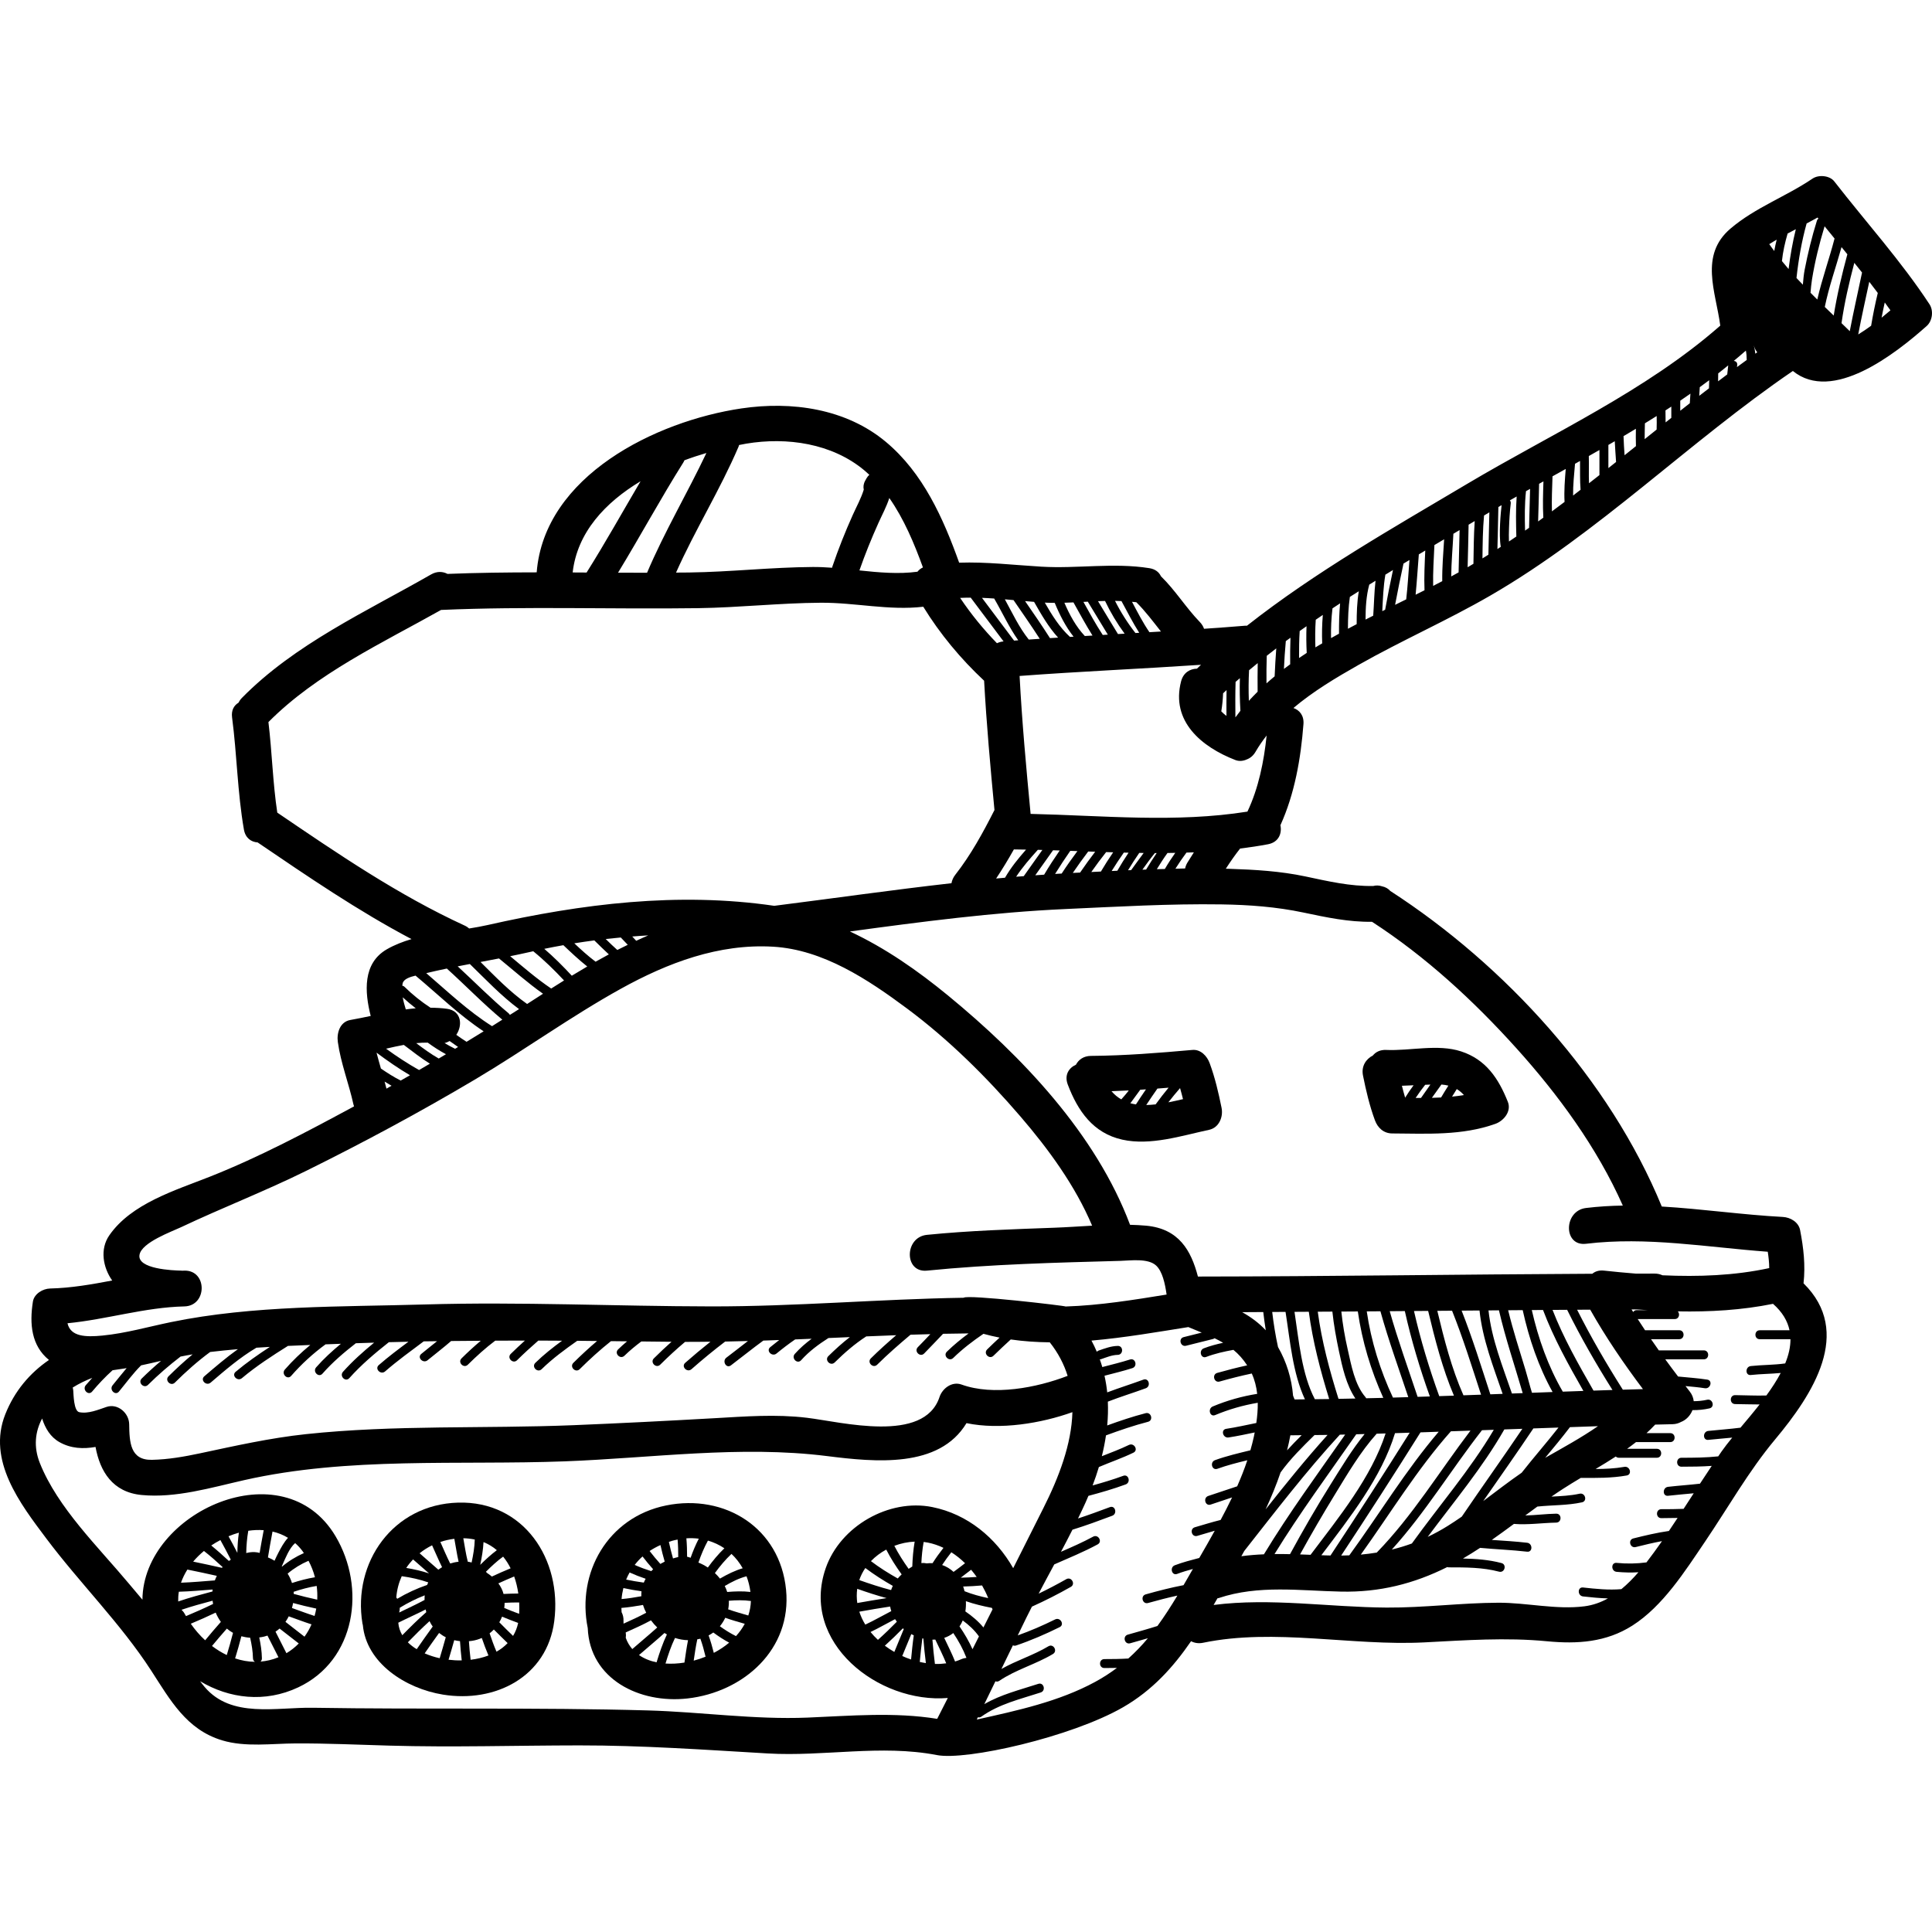<?xml version="1.0" encoding="iso-8859-1"?>
<!-- Generator: Adobe Illustrator 16.0.0, SVG Export Plug-In . SVG Version: 6.00 Build 0)  -->
<!DOCTYPE svg PUBLIC "-//W3C//DTD SVG 1.1//EN" "http://www.w3.org/Graphics/SVG/1.1/DTD/svg11.dtd">
<svg version="1.1" id="Capa_1" xmlns="http://www.w3.org/2000/svg" xmlns:xlink="http://www.w3.org/1999/xlink" x="0px" y="0px"
	 width="431.889px" height="431.889px" viewBox="0 0 431.889 431.889" style="enable-background:new 0 0 431.889 431.889;"
	 xml:space="preserve">
<g>
	<g>
		<path d="M266.549,234.708c-7.531,0.67-15.103,1.278-22.666,1.333c-1.655,0.012-2.772,0.848-3.365,1.971
			c-1.582,0.708-2.632,2.299-1.825,4.428c2.244,5.919,5.686,10.875,12.178,12.32c6.315,1.407,13.273-0.883,19.409-2.193
			c2.238-0.479,3.205-2.886,2.794-4.921c-0.688-3.41-1.462-6.73-2.667-10C269.827,236.073,268.407,234.543,266.549,234.708z
			 M252.096,244.08c-0.341,0.465-0.899,1.05-1.438,1.684c-0.792-0.459-1.529-1.054-2.189-1.832c1.283-0.044,2.567-0.101,3.853-0.168
			C252.245,243.868,252.172,243.974,252.096,244.08z M253.934,246.883c-0.429-0.064-0.85-0.149-1.257-0.265
			c0.102-0.124,0.184-0.228,0.209-0.26c0.626-0.843,1.243-1.689,1.857-2.54c0.05-0.068,0.097-0.141,0.146-0.209
			c0.43-0.026,0.857-0.062,1.288-0.089C255.412,244.629,254.66,245.748,253.934,246.883z M256.24,247.018
			c0.812-1.237,1.646-2.462,2.497-3.674c0.831-0.062,1.662-0.132,2.493-0.197c-1.008,1.207-1.965,2.454-2.893,3.729
			C257.627,246.957,256.924,247.008,256.24,247.018z M261.181,246.419c0.842-1.085,1.715-2.145,2.616-3.18
			c0.234,0.818,0.456,1.641,0.657,2.468C263.362,245.967,262.268,246.208,261.181,246.419z"/>
		<path d="M307.359,250.439c0.626,1.698,1.96,2.926,3.855,2.937c7.769,0.046,15.63,0.514,23.063-2.143
			c1.871-0.669,3.646-2.787,2.794-4.921c-2.093-5.243-4.892-9.464-10.456-11.279c-5.219-1.703-11.363-0.084-16.734-0.324
			c-1.357-0.061-2.348,0.456-2.988,1.244c-1.511,0.776-2.628,2.37-2.201,4.486C305.38,243.848,306.154,247.169,307.359,250.439z
			 M325.654,243.458c0.591,0.355,1.118,0.8,1.593,1.335c-0.879,0.154-1.762,0.263-2.646,0.354
			C324.947,244.582,325.299,244.018,325.654,243.458z M322.221,242.439c0.556,0.043,1.072,0.126,1.556,0.248
			c-0.555,0.877-1.106,1.754-1.629,2.649c-0.686,0.035-1.369,0.062-2.056,0.078C320.792,244.417,321.503,243.425,322.221,242.439z
			 M318.592,242.499c0.39-0.018,0.778-0.03,1.168-0.048c-0.713,0.989-1.413,1.987-2.105,2.99c-0.399,0-0.798,0.004-1.197,0
			C317.126,244.429,317.844,243.454,318.592,242.499z M315.997,242.607c-0.664,0.897-1.299,1.817-1.884,2.773
			c-0.261-0.883-0.501-1.771-0.723-2.663C314.26,242.695,315.128,242.649,315.997,242.607z"/>
		<path d="M148.919,336.534c-13.066,2.65-20.042,15.072-17.532,27.409c0.461,11.446,11.599,16.951,22.31,15.738
			c12.547-1.422,23.334-10.983,22.023-24.312C174.362,341.543,162.043,333.873,148.919,336.534z M167.753,355.869
			c-1.72-0.195-3.452-0.141-5.191,0.009c-0.146-0.458-0.328-0.904-0.549-1.337c1.544-0.914,3.138-1.716,4.868-2.172
			C167.3,353.454,167.592,354.625,167.753,355.869z M163.517,347.368c0.984,0.913,1.824,1.995,2.509,3.207
			c-1.802,0.535-3.456,1.365-5.08,2.312c-0.347-0.438-0.726-0.854-1.135-1.237C160.925,350.123,162.133,348.671,163.517,347.368z
			 M150.243,344.443c0.413-0.117,0.822-0.2,1.231-0.282c0.115,1.301,0.148,2.604,0.143,3.909c-0.396,0.09-0.786,0.189-1.171,0.309
			c-0.357-1.22-0.646-2.461-0.922-3.703C149.762,344.597,149.996,344.513,150.243,344.443z M147.64,345.389
			c0.283,1.244,0.588,2.482,0.951,3.7c-0.332,0.159-0.654,0.331-0.969,0.519c-0.841-0.93-1.643-1.894-2.404-2.887
			C145.965,346.224,146.774,345.78,147.64,345.389z M143.636,347.939c0.754,0.981,1.541,1.938,2.367,2.86
			c-0.146,0.136-0.283,0.283-0.421,0.43c-1.269-0.406-2.503-0.866-3.702-1.397C142.405,349.16,142.977,348.518,143.636,347.939z
			 M140.745,351.519c1.165,0.528,2.361,0.994,3.585,1.405c-0.151,0.275-0.29,0.562-0.413,0.861c-1.322-0.186-2.64-0.404-3.945-0.676
			C140.193,352.562,140.457,352.034,140.745,351.519z M139.354,355.009c1.341,0.278,2.688,0.518,4.046,0.716
			c-0.038,0.37-0.048,0.739-0.028,1.106c-1.469,0.269-2.948,0.509-4.425,0.63C139.013,356.619,139.157,355.802,139.354,355.009z
			 M139.381,362.375c0.034-0.783-0.138-1.432-0.427-1.977c-0.031-0.323-0.028-0.637-0.042-0.955c1.61-0.126,3.223-0.382,4.824-0.667
			c0.186,0.599,0.426,1.185,0.721,1.746c-1.648,0.89-3.354,1.664-5.066,2.436C139.387,362.764,139.374,362.578,139.381,362.375z
			 M139.884,366.119c0.062-0.372,0.06-0.772-0.008-1.197c1.905-0.859,3.814-1.708,5.648-2.702c0.226,0.304,0.461,0.597,0.705,0.876
			c0.223,0.254,0.456,0.491,0.696,0.718c-1.823,1.648-3.733,3.202-5.578,4.827C140.729,367.921,140.22,367.093,139.884,366.119z
			 M142.844,369.981c1.887-1.658,3.842-3.241,5.698-4.935c0.18,0.111,0.357,0.226,0.541,0.325c-0.951,1.991-1.659,4.105-2.311,6.235
			C145.302,371.305,143.97,370.759,142.844,369.981z M153.004,371.661c-1.438,0.231-2.871,0.308-4.234,0.215
			c0.589-1.954,1.244-3.896,2.124-5.72c0.952,0.307,1.936,0.479,2.911,0.501C153.483,368.312,153.246,369.986,153.004,371.661z
			 M153.597,348c-0.002-1.374-0.041-2.745-0.161-4.117c0.946-0.063,1.875-0.032,2.775,0.081c-0.711,1.369-1.31,2.806-1.83,4.271
			C154.129,348.134,153.87,348.05,153.597,348z M155.073,371.23c0.229-1.6,0.466-3.194,0.805-4.771
			c0.229-0.045,0.461-0.072,0.686-0.135c0.472,1.313,0.837,2.661,1.162,4.021C156.859,370.699,155.968,370.993,155.073,371.23z
			 M156.127,349.302c0.584-1.693,1.277-3.348,2.129-4.907c1.321,0.381,2.558,0.962,3.676,1.714
			c-1.375,1.312-2.576,2.773-3.696,4.303C157.569,349.972,156.862,349.593,156.127,349.302z M159.567,369.492
			c-0.33-1.319-0.703-2.623-1.164-3.9c0.362-0.193,0.719-0.405,1.053-0.654c1.129,0.839,2.306,1.607,3.545,2.271
			C161.961,368.085,160.799,368.846,159.567,369.492z M164.524,365.745c-1.263-0.633-2.457-1.377-3.599-2.203
			c0.46-0.56,0.871-1.185,1.203-1.896c1.43,0.518,2.897,0.918,4.357,1.346C165.959,363.983,165.292,364.901,164.524,365.745z
			 M167.278,361.136c-1.504-0.448-3.021-0.853-4.5-1.379c0.131-0.646,0.179-1.286,0.145-1.917c1.654-0.135,3.302-0.174,4.938,0.053
			C167.825,359.034,167.615,360.113,167.278,361.136z"/>
		<path d="M102.39,335.904c-14.483,0.415-23.616,13.306-21.365,27.034c0.019,0.114,0.058,0.205,0.083,0.312
			c0.782,8.501,9.498,14.198,17.897,15.569c11.676,1.906,23.291-3.952,24.898-16.434
			C125.683,348.576,117.075,335.483,102.39,335.904z M101.564,343.99c0.328,1.705,0.562,3.43,0.951,5.123
			c-0.222,0.028-0.442,0.055-0.665,0.1c-0.13,0.021-0.254,0.054-0.382,0.078l-0.024,0.006c-0.274,0.056-0.545,0.126-0.812,0.208
			c-0.787-1.574-1.469-3.199-2.196-4.808C99.427,344.364,100.471,344.125,101.564,343.99z M96.59,345.448
			c0.746,1.632,1.441,3.285,2.234,4.892c-0.101,0.062-0.201,0.115-0.297,0.182c-0.189,0.111-0.355,0.253-0.537,0.374l-4.191-3.668
			C94.649,346.539,95.584,345.942,96.59,345.448z M92.336,348.597c1.191,1.042,2.382,2.084,3.573,3.127
			c-1.665-0.544-3.365-0.937-5.093-1.22C91.259,349.822,91.781,349.194,92.336,348.597z M88.589,357.106
			c0.132-1.693,0.558-3.291,1.218-4.758c2.013,0.289,4.006,0.712,5.923,1.385c-0.091,0.188-0.175,0.379-0.249,0.572
			c-2.319,0.797-4.551,1.825-6.684,3.097C88.733,357.3,88.664,357.201,88.589,357.106z M94.941,356.629
			c-0.03,0.345-0.039,0.69-0.034,1.036c-1.859,1.002-3.779,1.886-5.675,2.807c0.003-0.012,0.004-0.021,0.007-0.033
			c0.092-0.362,0.133-0.707,0.135-1.036C91.165,358.305,93.017,357.375,94.941,356.629z M89.036,362.746
			c2.025-1.014,4.104-1.931,6.121-2.961c0.043,0.202,0.083,0.404,0.137,0.604c-1.871,1.633-3.628,3.381-5.363,5.153
			C89.425,364.693,89.118,363.756,89.036,362.746z M91.174,367.13c1.581-1.616,3.172-3.22,4.851-4.734
			c0.01,0.021,0.018,0.043,0.027,0.063c0.195,0.413,0.423,0.795,0.68,1.147c-1.207,1.679-2.414,3.356-3.58,5.064
			C92.411,368.215,91.745,367.7,91.174,367.13z M98.29,370.688c-1.184-0.263-2.312-0.63-3.357-1.088
			c1.052-1.535,2.134-3.048,3.222-4.559c0.467,0.366,0.959,0.696,1.494,0.953C99.217,367.566,98.754,369.126,98.29,370.688z
			 M100.274,371.026c0.436-1.455,0.864-2.911,1.268-4.374c0.424,0.099,0.854,0.179,1.289,0.222c0.1,1.438,0.211,2.872,0.385,4.301
			C102.233,371.194,101.246,371.142,100.274,371.026z M115.865,356.223c-1.098-0.003-2.199,0.053-3.3,0.1
			c-0.211-0.832-0.611-1.632-1.157-2.365c1.167-0.538,2.343-1.056,3.531-1.543C115.372,353.622,115.674,354.905,115.865,356.223z
			 M114.147,350.588c-1.412,0.579-2.809,1.195-4.189,1.843c-0.346-0.291-0.709-0.566-1.094-0.812
			c-0.004-0.006-0.008-0.012-0.012-0.018c-0.072-0.09-0.15-0.158-0.226-0.242c1.217-1.21,2.463-2.377,3.844-3.382
			C113.124,348.763,113.674,349.647,114.147,350.588z M108.088,344.727c1.113,0.447,2.104,1.062,2.978,1.808
			c-1.32,0.989-2.533,2.11-3.712,3.276C107.709,348.119,108.003,346.428,108.088,344.727z M103.571,343.871
			c0.91,0.006,1.752,0.119,2.559,0.285c-0.039,1.723-0.341,3.438-0.703,5.136c-0.28-0.077-0.565-0.143-0.854-0.183
			C104.133,347.384,103.89,345.62,103.571,343.871z M105.206,371.034c-0.174-1.378-0.288-2.763-0.382-4.149
			c0.249-0.022,0.495-0.053,0.741-0.092c0.759-0.121,1.473-0.34,2.137-0.634c0.456,1.322,0.938,2.634,1.488,3.917
			C107.942,370.554,106.591,370.867,105.206,371.034z M110.989,369.229c-0.578-1.342-1.069-2.723-1.541-4.109
			c0.34-0.262,0.658-0.545,0.951-0.851c1.004,1.033,2.053,2.025,3.08,3.038C112.761,368.065,111.918,368.701,110.989,369.229z
			 M114.694,365.699c-1.031-1.011-2.08-2.007-3.079-3.049c0.234-0.401,0.45-0.816,0.617-1.253c1.189,0.493,2.389,0.962,3.599,1.4
			C115.605,363.88,115.208,364.838,114.694,365.699z M116.054,360.763c-1.121-0.409-2.23-0.846-3.332-1.31
			c0.052-0.378,0.084-0.76,0.084-1.146c1.089-0.052,2.178-0.104,3.259-0.087C116.111,359.064,116.098,359.914,116.054,360.763z"/>
		<path d="M333.096,133.172c24.289-14.034,44.539-34.464,67.69-50.242c8.834,7.195,22.828-3.749,29.923-10.06
			c1.282-1.143,1.562-3.418,0.625-4.848c-6.372-9.711-14.181-18.323-21.292-27.477c-1.036-1.333-3.505-1.534-4.848-0.625
			c-5.968,4.041-12.834,6.473-18.369,11.196c-6.975,5.953-3.273,14.121-2.278,21.591c0.004,0.026,0.015,0.049,0.019,0.076
			c-16.602,14.605-37.689,24.151-56.538,35.355c-16.745,9.953-33.933,19.671-49.275,31.74c-0.125,0-0.238-0.017-0.371-0.006
			c-3.071,0.257-6.146,0.479-9.223,0.688c-0.18-0.522-0.482-1.036-0.948-1.517c-3.117-3.222-5.471-7.093-8.688-10.223
			c-0.412-0.892-1.236-1.592-2.578-1.807c-8.008-1.279-16.11,0.144-24.175-0.338c-6.202-0.37-12.249-1.1-18.355-0.892
			c-3.578-9.99-8.07-20.052-16.369-26.992c-8.929-7.468-21.069-9.151-32.295-7.491c-19.168,2.834-44.076,15.084-45.777,36.647
			c-6.646,0.007-13.293,0.083-19.938,0.346c-1.043-0.555-2.335-0.644-3.673,0.123c-14.493,8.307-30.456,15.551-42.311,27.626
			c-0.329,0.335-0.558,0.689-0.741,1.05c-0.998,0.591-1.64,1.681-1.431,3.278c1.098,8.34,1.197,16.762,2.645,25.063
			c0.332,1.907,1.628,2.792,3.068,2.887c11.219,7.624,22.415,15.287,34.4,21.611c-1.945,0.569-3.809,1.295-5.516,2.278
			c-5.44,3.135-4.966,9.546-3.606,14.902c-1.515,0.316-3.032,0.632-4.554,0.9c-2.342,0.415-3.072,2.933-2.794,4.921
			c0.669,4.783,2.47,9.294,3.5,14c0.029,0.143,0.085,0.259,0.126,0.389c-10.489,5.664-21.204,11.356-32.248,15.726
			c-7.696,3.044-17.54,5.981-22.474,13.116c-2.141,3.098-1.404,7.164,0.652,10.087c-4.588,0.867-9.18,1.681-13.867,1.787
			c-1.629,0.037-3.581,1.179-3.857,2.937c-0.784,4.998-0.349,9.836,3.591,13.04c-4.292,2.935-7.7,6.952-9.759,12.128
			c-4.117,10.344,3.326,20.001,9.175,27.793c7.522,10.021,16.597,18.966,23.419,29.493c4.273,6.596,7.885,13.207,15.872,15.617
			c5.221,1.576,11.127,0.707,16.471,0.687c6.959-0.028,13.918,0.291,20.873,0.491c14.15,0.405,28.317-0.038,42.47-0.05
			c14.131-0.012,28.082,0.979,42.169,1.801c12.605,0.734,25.267-2.045,37.752,0.354c6.558,1.311,30.142-4.023,41.706-10.706
			c6.504-3.758,11.18-8.941,15.16-14.738c0.754,0.393,1.655,0.561,2.689,0.347c16.027-3.314,33.181,0.747,49.429-0.084
			c9.236-0.474,18.22-1.14,27.45-0.253c6.791,0.65,13.21,0.242,19.098-3.511c6.827-4.351,11.769-12.174,16.223-18.743
			c5.18-7.641,9.743-15.76,15.673-22.862c8.422-10.087,17.476-23.975,6.355-34.898c0.446-4.05,0.011-7.865-0.767-11.902
			c-0.345-1.794-2.178-2.848-3.857-2.937c-9.042-0.479-18.041-1.799-27.061-2.328c-11.677-28.414-35.026-53.94-60.694-70.545
			c-0.455-0.516-1.081-0.887-1.864-1.043c-0.678-0.223-1.329-0.229-1.928-0.07c-5.188,0.105-10.132-1.065-15.198-2.135
			c-5.584-1.18-11.238-1.513-16.931-1.7c-0.283-0.01-0.565-0.01-0.849-0.019c1-1.544,2.048-3.06,3.187-4.499
			c0.003-0.004,0.006-0.008,0.009-0.012c2.077-0.26,4.153-0.569,6.227-0.959c2.396-0.451,3.163-2.413,2.787-4.256
			c3.2-7.065,4.556-14.915,5.148-22.602c0.148-1.925-0.878-3.124-2.241-3.604c4.436-3.744,9.549-6.79,14.514-9.606
			C313.302,143.188,323.488,138.724,333.096,133.172z M421.327,67.618c0.424,0.585,0.854,1.165,1.27,1.758
			c-0.603,0.516-1.271,1.072-1.977,1.642C420.836,69.88,421.073,68.747,421.327,67.618z M419.769,65.493
			c-0.58,2.424-1.082,4.862-1.487,7.323c-0.935,0.683-1.907,1.347-2.887,1.948c0.751-3.94,1.628-7.855,2.469-11.777
			C418.508,63.817,419.139,64.655,419.769,65.493z M416.251,60.925c-0.916,4.37-1.905,8.725-2.748,13.109
			c-0.612-0.6-1.225-1.2-1.842-1.797c0.648-4.557,1.688-9.027,2.862-13.478C415.103,59.479,415.677,60.201,416.251,60.925z
			 M412.968,56.843c-1.222,4.531-2.312,9.078-3.053,13.701c-0.665-0.643-1.331-1.285-1.993-1.93
			c0.927-4.541,2.502-8.909,3.742-13.375C412.101,55.773,412.534,56.309,412.968,56.843z M407.878,50.587
			c0.738,0.914,1.482,1.822,2.226,2.733c-1.183,4.58-2.809,9.034-3.855,13.639c-0.507-0.503-1.017-1.004-1.517-1.513
			c0.087-1,0.172-2.001,0.332-2.987C405.717,58.437,406.692,54.482,407.878,50.587z M403.862,49.953
			c0.818-0.435,1.638-0.866,2.441-1.325c0.062,0.08,0.128,0.159,0.191,0.239c-0.143,0.113-0.268,0.257-0.335,0.474
			c-1.129,3.62-2.024,7.273-2.744,10.997c-0.193,1.003-0.298,2.139-0.396,3.306c-0.475-0.5-0.96-0.99-1.424-1.5
			C402.047,58.017,402.75,53.952,403.862,49.953z M399.611,52.206c0.609-0.327,1.224-0.646,1.837-0.967
			c-0.725,2.933-1.24,5.901-1.62,8.9c-0.503-0.588-1.003-1.176-1.485-1.779C398.558,56.28,399.024,54.232,399.611,52.206z
			 M397.168,53.581c-0.208,0.839-0.394,1.682-0.543,2.53c-0.373-0.511-0.759-1.012-1.115-1.536
			C396.051,54.226,396.613,53.907,397.168,53.581z M392.827,78.753c-0.146,0.104-0.287,0.211-0.433,0.314
			c-0.06-0.639-0.171-1.275-0.351-1.906C392.205,77.813,392.478,78.337,392.827,78.753z M390.283,78.374
			c0.132,0.692,0.182,1.393,0.188,2.096c-0.728,0.531-1.459,1.053-2.183,1.591c0.02-0.149,0.037-0.298,0.057-0.446
			c0.072-0.589-0.315-0.891-0.77-0.936C388.491,79.925,389.391,79.155,390.283,78.374z M384.096,83.47
			c0.759-0.585,1.496-1.196,2.241-1.797c-0.084,0.676-0.161,1.353-0.222,2.028c-0.681,0.514-1.364,1.022-2.042,1.54
			C384.085,84.652,384.093,84.062,384.096,83.47z M379.977,86.546c0.708-0.508,1.403-1.029,2.103-1.548
			c-0.01,0.604-0.024,1.208-0.047,1.812c-0.725,0.56-1.456,1.107-2.178,1.672C379.893,87.836,379.932,87.191,379.977,86.546z
			 M375.614,89.57c0.766-0.514,1.515-1.047,2.271-1.572c-0.043,0.715-0.089,1.428-0.137,2.142c-0.712,0.562-1.426,1.119-2.136,1.683
			L375.614,89.57L375.614,89.57z M373.614,90.892v2.519c-0.426,0.339-0.853,0.675-1.277,1.015c0.002-0.893-0.014-1.785-0.029-2.68
			C372.745,91.464,373.178,91.176,373.614,90.892z M367.71,94.63c0.882-0.538,1.758-1.084,2.63-1.633
			c0.021,1.012,0.026,2.024-0.011,3.033c-0.892,0.714-1.783,1.426-2.674,2.139C367.655,96.99,367.687,95.81,367.71,94.63z
			 M365.695,95.85c-0.021,1.296-0.031,2.589,0.012,3.88c-0.847,0.679-1.693,1.357-2.543,2.034c-0.102-1.421-0.185-2.845-0.233-4.269
			C363.855,96.952,364.775,96.401,365.695,95.85z M359.546,99.462c0.478-0.273,0.949-0.553,1.425-0.828
			c0.079,1.547,0.187,3.094,0.294,4.639c-0.573,0.455-1.145,0.912-1.719,1.365V99.462L359.546,99.462z M357.546,100.598v5.606
			c-0.776,0.609-1.553,1.223-2.334,1.828c-0.079-2.023,0.021-4.058-0.041-6.086C355.965,101.501,356.754,101.047,357.546,100.598z
			 M352.088,103.675c0.374-0.209,0.747-0.419,1.121-0.628c0.026,2.147-0.052,4.298,0.119,6.437
			c-0.559,0.428-1.111,0.863-1.672,1.289C351.626,108.407,351.894,106.042,352.088,103.675z M347.056,106.478
			c0.983-0.549,1.97-1.097,2.956-1.646c-0.198,2.458-0.4,4.906-0.261,7.367c-0.941,0.704-1.877,1.42-2.825,2.114
			C346.849,111.706,346.971,109.086,347.056,106.478z M344.059,108.151c0.321-0.181,0.646-0.36,0.97-0.541
			c-0.086,2.706-0.178,5.414-0.024,8.108c-0.391,0.281-0.771,0.574-1.165,0.852C343.91,113.764,344.014,110.958,344.059,108.151z
			 M341.128,109.799c0.305-0.172,0.609-0.343,0.913-0.514c-0.062,2.901-0.172,5.803-0.226,8.704
			c-0.299,0.209-0.595,0.421-0.895,0.627C340.839,115.671,340.81,112.728,341.128,109.799z M337.333,118.068
			c0.057-1.846,0.17-3.699,0.388-5.533c0.034-0.297-0.055-0.518-0.201-0.676c0.506-0.291,1.016-0.579,1.521-0.869
			c-0.212,2.977-0.147,5.957-0.069,8.943c-0.552,0.372-1.099,0.75-1.652,1.115C337.276,120.056,337.302,119.059,337.333,118.068z
			 M334.954,113.345c0.239-0.141,0.481-0.277,0.721-0.418c-0.181,1.596-0.67,6.43-0.185,9.316c-0.25,0.162-0.497,0.33-0.748,0.49
			C334.806,119.603,334.902,116.474,334.954,113.345z M331.75,115.238c0.396-0.236,0.793-0.473,1.189-0.709
			c-0.064,3.156-0.162,6.311-0.214,9.467c-0.444,0.275-0.882,0.561-1.329,0.832C331.436,121.648,331.457,118.408,331.75,115.238z
			 M328.298,117.293c0.456-0.272,0.911-0.543,1.367-0.814c-0.219,3.179-0.23,6.396-0.286,9.552c-0.435,0.256-0.86,0.523-1.298,0.775
			C328.153,123.634,328.255,120.464,328.298,117.293z M279.222,149.827c0.638-0.539,1.286-1.064,1.933-1.594
			c-0.045,2.128-0.034,4.259-0.019,6.393c-0.668,0.667-1.331,1.34-1.962,2.042C279.092,154.386,279.101,152.106,279.222,149.827z
			 M276.21,152.432c0.315-0.28,0.641-0.55,0.957-0.827c-0.069,2.426-0.024,4.855,0.12,7.288c-0.383,0.483-0.757,0.975-1.12,1.476
			C276.147,157.719,276.126,155.074,276.21,152.432z M273.417,154.986c0.258-0.238,0.513-0.483,0.771-0.722
			c-0.034,1.921-0.029,3.844-0.02,5.771c-0.422-0.312-0.81-0.651-1.153-1.016C273.23,157.686,273.365,156.341,273.417,154.986z
			 M254.015,134.622c2.036,2.012,3.737,4.311,5.511,6.55c-0.859,0.051-1.718,0.102-2.577,0.152
			c-1.476-2.149-2.669-4.486-3.894-6.792C253.375,134.564,253.697,134.58,254.015,134.622z M250.697,134.368
			c1.302,2.383,2.522,4.808,3.972,7.091c-0.282,0.017-0.564,0.033-0.848,0.05c-1.755-2.243-3.28-4.646-4.562-7.188
			C249.739,134.325,250.217,134.351,250.697,134.368z M247.027,134.341c1.224,2.576,2.688,5.019,4.375,7.311
			c-0.495,0.029-0.99,0.059-1.485,0.088c-1.505-2.439-2.973-4.901-4.463-7.35C245.979,134.368,246.503,134.355,247.027,134.341z
			 M243.172,134.499c1.504,2.451,2.976,4.922,4.477,7.374c-0.38,0.022-0.759,0.045-1.138,0.067
			c-1.562-2.389-2.934-4.893-4.317-7.389L243.172,134.499z M239.967,134.665c1.391,2.488,2.74,4.998,4.257,7.41
			c-0.572,0.034-1.146,0.066-1.718,0.102c-1.979-2.101-3.405-4.729-4.567-7.436C238.615,134.723,239.291,134.697,239.967,134.665z
			 M235.78,134.768c1.104,2.682,2.436,5.318,4.215,7.56c-0.269,0.017-0.537,0.032-0.806,0.049c-2.361-2.169-4.044-4.896-5.63-7.664
			C234.297,134.752,235.039,134.764,235.78,134.768z M231.162,134.543c1.591,2.796,3.208,5.622,5.375,7.995
			c-0.606,0.039-1.214,0.072-1.819,0.112c-1.784-2.806-3.676-5.541-5.565-8.276C229.823,134.435,230.492,134.487,231.162,134.543z
			 M226.57,134.148c1.979,2.869,3.97,5.73,5.862,8.657c-0.818,0.057-1.639,0.107-2.456,0.166c-2.182-2.729-3.665-5.924-5.345-8.995
			C225.279,134.03,225.923,134.09,226.57,134.148z M222.243,133.797c1.812,3.111,3.311,6.411,5.382,9.341
			c-0.312,0.023-0.624,0.042-0.936,0.066c-2.384-3.19-4.771-6.377-7.171-9.557C220.425,133.68,221.334,133.738,222.243,133.797z
			 M252.861,194.512c-0.231,0.011-0.463,0.017-0.695,0.027c0.797-1.318,1.636-2.608,2.508-3.875
			c0.329,0.005,0.658,0.007,0.987,0.011C254.709,191.938,253.801,193.237,252.861,194.512z M258.165,190.697
			c0.137,0,0.272-0.003,0.408-0.003c-0.822,1.207-1.613,2.436-2.365,3.691c-0.276,0.011-0.555,0.019-0.832,0.029
			C256.281,193.154,257.185,191.895,258.165,190.697z M249.774,194.651c-0.423,0.02-0.845,0.038-1.268,0.059
			c0.864-1.398,1.778-2.764,2.715-4.115c0.354,0.009,0.711,0.014,1.064,0.021C251.406,191.932,250.566,193.275,249.774,194.651z
			 M246.103,194.827l-2.147,0.105c1.064-1.516,2.168-3.001,3.318-4.451c0.523,0.018,1.048,0.028,1.571,0.045
			C247.887,191.931,246.964,193.359,246.103,194.827z M241.452,195.057c-0.508,0.024-1.017,0.051-1.523,0.075
			c-0.035,0.002-0.071,0.004-0.107,0.006c1.1-1.629,2.256-3.221,3.443-4.791c0.519,0.019,1.037,0.034,1.557,0.053
			C243.654,191.919,242.536,193.475,241.452,195.057z M237.333,195.278c-0.489,0.029-0.979,0.053-1.47,0.083
			c1.079-1.752,2.219-3.466,3.393-5.159c0.53,0.019,1.062,0.038,1.592,0.058C239.625,191.899,238.443,193.564,237.333,195.278z
			 M233.412,195.528c-0.661,0.046-1.322,0.088-1.982,0.137c1.321-1.866,2.661-3.719,3.972-5.593c0.497,0.016,0.993,0.034,1.49,0.051
			C235.677,191.891,234.499,193.681,233.412,195.528z M228.856,195.861c-0.567,0.046-1.135,0.082-1.702,0.13
			c1.414-2.146,3.123-4.1,4.849-6.018c0.337,0.008,0.675,0.021,1.012,0.029C231.631,191.957,230.227,193.898,228.856,195.861z
			 M224.666,196.212c-0.662,0.06-1.323,0.115-1.986,0.178c1.413-2.115,2.72-4.29,3.968-6.507c0.907,0.007,1.814,0.028,2.724,0.043
			C227.631,191.899,225.971,193.948,224.666,196.212z M216.999,133.602c2.459,3.251,4.901,6.515,7.342,9.78
			c-0.555,0.051-1.041,0.198-1.477,0.407c-3.04-3.127-5.801-6.508-8.229-10.131C215.422,133.62,216.209,133.604,216.999,133.602z
			 M198.801,111.327c3.282,4.688,5.574,10.17,7.517,15.518c-0.514,0.242-0.923,0.566-1.222,0.959
			c-4.224,0.573-8.605,0.173-12.977-0.29c1.255-3.597,2.679-7.117,4.243-10.592C197.224,115.007,198.188,113.253,198.801,111.327z
			 M165.218,99.48c0.532-0.102,1.078-0.219,1.597-0.305c9.114-1.518,19.18-0.07,26.414,5.98c0.381,0.318,0.75,0.647,1.11,0.984
			c-0.234,0.205-0.441,0.449-0.604,0.736c-0.104,0.182-0.204,0.362-0.307,0.543c-0.405,0.719-0.477,1.416-0.339,2.045
			c-0.596,1.944-1.576,3.691-2.456,5.646c-1.698,3.774-3.227,7.629-4.562,11.547c-0.031,0.09-0.039,0.172-0.062,0.26
			c-1.457-0.109-2.903-0.177-4.334-0.168c-9.204,0.057-18.37,1.101-27.573,1.229c-0.992,0.014-1.984,0.014-2.978,0.022
			c4.264-9.567,9.844-18.497,13.971-28.136C165.153,99.736,165.181,99.609,165.218,99.48z M153,102.894
			c1.639-0.617,3.28-1.145,4.912-1.629c-4.265,9.002-9.373,17.584-13.264,26.77c-2.162,0-4.325-0.002-6.488-0.012
			c4.966-8.148,9.506-16.549,14.59-24.63C152.856,103.225,152.93,103.059,153,102.894z M143.197,107.579
			c-4.014,6.809-7.854,13.719-12.066,20.408c-1.038-0.006-2.076-0.013-3.114-0.018C129.031,119.027,135.293,112.323,143.197,107.579
			z M61.984,181.656c-1.012-6.709-1.167-13.506-1.979-20.24c10.826-10.887,25.312-17.604,38.592-25.067
			c19.138-0.837,38.29-0.13,57.437-0.397c9.166-0.128,18.289-1.156,27.461-1.214c7.7-0.048,15.261,1.792,22.896,0.894
			c3.74,6.087,8.384,11.666,13.602,16.537c0.532,9.656,1.403,19.284,2.316,28.911c-2.552,5.028-5.268,10.02-8.754,14.467
			c-0.474,0.604-0.746,1.247-0.858,1.89c-13.228,1.494-26.429,3.386-39.615,5.053c-21.514-3.147-43.007-0.463-64.1,4.301
			c-1.322,0.299-2.699,0.543-4.107,0.768c-0.273-0.236-0.581-0.458-0.971-0.637C88.999,200.074,75.502,190.846,61.984,181.656z
			 M144.908,209.104c-0.903,0.382-1.794,0.793-2.686,1.206c-0.294-0.321-0.585-0.644-0.885-0.959
			C142.528,209.258,143.715,209.165,144.908,209.104z M102.315,216.022c0.903-0.18,1.812-0.35,2.719-0.521
			c3.57,3.472,6.99,7.108,10.995,10.08c-0.686,0.432-1.368,0.865-2.055,1.298c-0.053-0.123-0.137-0.243-0.269-0.353
			C109.735,223.216,106.112,219.525,102.315,216.022z M112.293,227.94c-0.769,0.48-1.531,0.977-2.301,1.454
			c-5.353-3.374-9.922-7.744-14.709-11.852c1.527-0.371,3.063-0.706,4.605-1.028C104.059,220.286,107.969,224.339,112.293,227.94
			C112.292,227.939,112.293,227.939,112.293,227.94z M107.418,215.046c1.378-0.259,2.754-0.523,4.131-0.79
			c3.263,2.655,6.397,5.468,9.84,7.889c-1.188,0.763-2.375,1.526-3.556,2.29C113.998,221.73,110.745,218.343,107.418,215.046z
			 M114.047,213.753c1.438-0.293,2.875-0.587,4.303-0.918c0.283-0.065,0.57-0.124,0.854-0.188c2.457,1.995,4.717,4.21,6.885,6.531
			c-0.961,0.598-1.92,1.198-2.873,1.805C119.983,218.804,117.04,216.247,114.047,213.753z M121.669,212.107
			c1.411-0.293,2.837-0.562,4.269-0.816c1.73,1.646,3.47,3.28,5.339,4.764c-1.156,0.677-2.31,1.361-3.453,2.06
			C125.866,216.002,123.838,213.975,121.669,212.107z M128.384,210.873c1.484-0.24,2.978-0.455,4.474-0.652
			c1.071,1.054,2.144,2.108,3.248,3.127c-0.994,0.534-1.984,1.079-2.968,1.636C131.463,213.722,129.909,212.316,128.384,210.873z
			 M135.403,209.912c1.119-0.129,2.243-0.233,3.367-0.34c0.526,0.539,1.049,1.084,1.562,1.636c-0.781,0.381-1.562,0.759-2.336,1.156
			C137.109,211.572,136.249,210.749,135.403,209.912z M90.004,219.85c0.217-1.009,1.674-1.472,2.885-1.755
			c5.041,4.207,9.732,8.824,15.224,12.452c-1.271,0.781-2.539,1.569-3.814,2.342c-0.787-0.487-1.545-1.021-2.298-1.559
			c1.464-2.144,1.153-5.359-2.054-5.814c-1.244-0.177-2.479-0.235-3.707-0.243c-2.078-1.358-4.015-2.904-5.811-4.674
			c-0.156-0.153-0.328-0.222-0.5-0.255C89.951,220.178,89.968,220.013,90.004,219.85z M99.375,233.167
			c0.411-0.091,0.786-0.252,1.135-0.45c0.627,0.448,1.254,0.897,1.894,1.328c-0.224,0.134-0.443,0.272-0.666,0.406
			C100.927,234.057,100.14,233.629,99.375,233.167z M99.692,235.667c-0.537,0.319-1.073,0.645-1.613,0.961
			c-1.766-1.008-3.41-2.205-5.035-3.437c0.861-0.085,1.719-0.126,2.57-0.117C96.918,234.026,98.272,234.904,99.692,235.667z
			 M92.938,225.397c-0.742,0.065-1.482,0.15-2.222,0.253c-0.272-0.88-0.528-1.792-0.688-2.706
			C90.965,223.808,91.931,224.631,92.938,225.397z M90.27,233.584c1.919,1.442,3.803,2.934,5.829,4.2
			c-0.808,0.471-1.61,0.949-2.422,1.416c-2.553-1.442-5.004-3.044-7.373-4.77C87.619,234.122,88.944,233.825,90.27,233.584z
			 M91.651,240.365c-0.691,0.394-1.377,0.798-2.072,1.188c-1.537-0.772-3.006-1.71-4.427-2.688c-0.34-1.181-0.676-2.36-0.979-3.549
			C86.586,237.12,89.058,238.835,91.651,240.365z M87.53,242.713c-0.381,0.212-0.756,0.434-1.138,0.645
			c-0.132-0.525-0.274-1.049-0.418-1.57C86.487,242.108,87.004,242.417,87.53,242.713z M41.215,292.042c5.15-0.116,5.162-8.116,0-8
			c-0.163,0.004-0.324,0.016-0.487,0.021c-0.062-0.004-0.115-0.021-0.179-0.021c-1.862-0.029-9.968-0.346-9.359-3.56
			c0.523-2.762,7.161-5.146,9.294-6.153c9.272-4.382,18.788-8.054,28.01-12.615c12.835-6.35,25.45-13.134,37.765-20.443
			c10.983-6.521,21.336-14.038,32.521-20.233c10.49-5.811,21.887-10.119,34.041-9.409c11.171,0.652,21.22,7.336,29.924,13.808
			c9.359,6.959,17.777,15.314,25.367,24.144c6.263,7.285,12.247,15.466,16.027,24.411c-2.822,0.157-5.64,0.354-8.422,0.458
			c-9.515,0.353-19.022,0.645-28.501,1.594c-5.083,0.509-5.133,8.514,0,8c14.333-1.435,28.853-1.788,43.247-2.184
			c2.24-0.062,6.223-0.646,8.018,1.078c1.366,1.312,1.949,3.945,2.307,6.454c-7.183,1.162-14.938,2.431-22.562,2.668
			c-0.172-0.171-21.955-2.729-22.803-1.955c-18.84,0.299-37.62,1.964-56.477,1.936c-21.318-0.032-42.621-1.06-63.941-0.436
			c-18.686,0.547-38.399,0.161-56.772,3.942c-5.101,1.05-10.136,2.504-15.333,3.012c-3.775,0.367-7.123,0.259-7.814-2.754
			C23.855,294.961,32.367,292.242,41.215,292.042z M20.588,311.082c1.426-1.696,2.939-3.3,4.575-4.771
			c0.922-0.127,1.825-0.264,2.679-0.396c0.156-0.024,0.311-0.056,0.467-0.082c-1.066,1.252-2.08,2.559-3.135,3.835
			c-0.814,0.986,0.593,2.409,1.414,1.414c1.622-1.963,3.143-4.066,4.956-5.862c1.49-0.314,2.975-0.661,4.46-1.006
			c-1.489,1.263-2.938,2.574-4.33,3.954c-0.916,0.909,0.498,2.322,1.414,1.414c2.291-2.271,4.719-4.367,7.271-6.325
			c0.897-0.183,1.8-0.347,2.704-0.496c-1.87,1.544-3.657,3.19-5.389,4.907c-0.916,0.909,0.498,2.323,1.414,1.414
			c2.486-2.468,5.084-4.785,7.893-6.851c2.062-0.249,4.132-0.449,6.201-0.63c-2.616,1.867-5.065,3.975-7.508,6.065
			c-0.979,0.841,0.441,2.248,1.414,1.414c3.262-2.794,6.523-5.611,10.232-7.804c1.002-0.069,2.006-0.121,3.008-0.182
			c-2.643,1.728-5.23,3.53-7.654,5.57c-0.986,0.832,0.437,2.239,1.414,1.414c3.214-2.705,6.734-4.977,10.285-7.205
			c1.664-0.08,3.33-0.143,4.996-0.209c-2.035,1.675-3.947,3.494-5.695,5.5c-0.843,0.968,0.566,2.389,1.414,1.414
			c2.312-2.651,4.875-4.993,7.689-7.053c1.144-0.042,2.286-0.084,3.43-0.125c-1.965,1.622-3.844,3.341-5.533,5.264
			c-0.848,0.965,0.562,2.385,1.414,1.414c2.235-2.544,4.801-4.727,7.459-6.8c1.363-0.051,2.725-0.086,4.086-0.13
			c-2.459,2.016-4.828,4.129-6.959,6.516c-0.854,0.959,0.555,2.378,1.414,1.414c2.672-2.992,5.714-5.559,8.843-8.034
			c1.458-0.041,2.916-0.07,4.374-0.104c-2.256,1.682-4.506,3.372-6.631,5.224c-0.974,0.849,0.447,2.258,1.414,1.414
			c2.752-2.399,5.715-4.528,8.631-6.719c0.996-0.021,1.99-0.021,2.986-0.038c-1.171,0.951-2.363,1.88-3.531,2.843
			c-0.995,0.821,0.428,2.229,1.414,1.414c1.752-1.445,3.562-2.812,5.267-4.297c2.207-0.029,4.412-0.037,6.618-0.054
			c-1.488,1.247-2.918,2.568-4.299,3.937c-0.917,0.908,0.498,2.322,1.414,1.414c1.937-1.917,3.955-3.745,6.124-5.377
			c2.21-0.012,4.42-0.01,6.63-0.012c-1.074,0.971-2.137,1.954-3.168,2.975c-0.916,0.908,0.498,2.322,1.414,1.414
			c1.536-1.521,3.133-2.974,4.758-4.394c1.769,0.003,3.538,0.021,5.308,0.029c-2.087,1.527-4.115,3.127-5.979,4.949
			c-0.923,0.903,0.492,2.316,1.414,1.414c2.445-2.391,5.179-4.388,7.955-6.344c1.478,0.01,2.957,0.034,4.435,0.047
			c-1.828,1.549-3.591,3.182-5.304,4.883c-0.916,0.91,0.499,2.323,1.414,1.414c2.236-2.221,4.551-4.324,6.998-6.265
			c1.199,0.012,2.4,0.026,3.601,0.038c-0.691,0.577-1.363,1.18-2.013,1.812c-0.923,0.903,0.492,2.316,1.414,1.414
			c1.188-1.16,2.463-2.204,3.781-3.193c1.979,0.021,3.957,0.033,5.941,0.062c0.268,0.004,0.535,0.004,0.805,0.007
			c-1.349,1.197-2.66,2.438-3.941,3.71c-0.916,0.909,0.498,2.323,1.414,1.414c1.788-1.773,3.631-3.487,5.559-5.099
			c1.894,0.008,3.783-0.019,5.677-0.037c-1.919,1.526-3.806,3.096-5.648,4.722c-0.969,0.854,0.451,2.264,1.414,1.414
			c2.437-2.148,4.941-4.202,7.517-6.169c1.696-0.03,3.395-0.077,5.092-0.123c-1.608,1.236-3.199,2.497-4.818,3.722
			c-1.016,0.769-0.02,2.506,1.01,1.728c2.429-1.836,4.795-3.754,7.249-5.546c1.184-0.038,2.366-0.083,3.551-0.126
			c-0.681,0.521-1.351,1.056-2.013,1.602c-0.995,0.821,0.429,2.229,1.414,1.414c1.347-1.109,2.729-2.169,4.164-3.148
			c1.229-0.049,2.455-0.101,3.685-0.151c-1.349,1.006-2.621,2.106-3.763,3.387c-0.854,0.959,0.556,2.379,1.414,1.414
			c1.781-1.997,3.896-3.542,6.107-4.961c1.594-0.069,3.188-0.138,4.783-0.206c-1.685,1.305-3.274,2.745-4.806,4.253
			c-0.919,0.906,0.496,2.32,1.414,1.414c2.188-2.156,4.508-4.175,7.06-5.825c2.23-0.094,4.463-0.184,6.694-0.268
			c-1.938,1.669-3.847,3.374-5.668,5.179c-0.916,0.908,0.498,2.322,1.414,1.414c2.377-2.355,4.896-4.548,7.453-6.701
			c1.478-0.05,2.954-0.085,4.431-0.126c-0.926,0.978-1.85,1.956-2.798,2.913c-0.907,0.917,0.506,2.331,1.414,1.414
			c1.437-1.448,2.816-2.946,4.232-4.408c1.901-0.044,3.805-0.062,5.707-0.085c-1.695,1.254-3.33,2.591-4.854,4.079
			c-0.924,0.902,0.492,2.315,1.414,1.414c2.084-2.035,4.374-3.781,6.757-5.405c1.188,0.33,2.393,0.611,3.607,0.85
			c-0.938,0.867-1.87,1.741-2.778,2.643c-0.917,0.909,0.498,2.323,1.414,1.414c1.258-1.246,2.559-2.445,3.861-3.643
			c2.858,0.413,5.776,0.611,8.727,0.64c1.892,2.39,3.184,4.902,3.99,7.495c-6.914,2.666-16.593,4.521-23.721,1.942
			c-2.128-0.77-4.279,0.854-4.921,2.794c-3.452,10.436-21.835,5.571-29.663,4.633c-6.957-0.835-13.729-0.292-20.711,0.102
			c-10.481,0.591-20.968,1.129-31.457,1.557c-19.898,0.809-39.992-0.109-59.81,2.004c-8.028,0.854-15.834,2.617-23.715,4.294
			c-3.542,0.754-7.08,1.371-10.707,1.447c-4.873,0.104-5.023-3.971-5.082-7.972c-0.036-2.484-2.546-4.7-5.062-3.856
			c-1.857,0.622-4.1,1.592-6.101,1.173c-1.237-0.26-1.272-3.985-1.337-4.815c-0.019-0.246-0.069-0.47-0.121-0.692
			c1.398-0.87,2.883-1.589,4.37-2.165c-0.492,0.543-0.981,1.088-1.456,1.65C18.349,310.648,19.757,312.07,20.588,311.082z
			 M63.813,362.557c0.272-0.394,0.523-0.803,0.737-1.234c1.697,0.601,3.375,1.245,5.086,1.795c-0.42,0.972-0.946,1.895-1.568,2.755
			C66.657,364.759,65.218,363.677,63.813,362.557z M66.788,367.39c-0.802,0.822-1.721,1.555-2.758,2.177
			c-0.821-1.604-1.625-3.215-2.441-4.82c0.32-0.213,0.628-0.439,0.911-0.692C63.918,365.179,65.368,366.265,66.788,367.39z
			 M65.263,359.459c0.102-0.366,0.191-0.737,0.254-1.116c1.716,0.468,3.441,0.877,5.179,1.251c-0.097,0.556-0.224,1.104-0.376,1.644
			C68.618,360.698,66.95,360.058,65.263,359.459z M65.656,356.306c-0.005-0.154,0.003-0.312-0.009-0.467
			c1.68-0.562,3.387-1.028,5.144-1.312c0.138,1.021,0.174,2.05,0.125,3.069C69.151,357.213,67.397,356.792,65.656,356.306z
			 M65.272,353.874c-0.232-0.746-0.562-1.448-0.974-2.099c1.41-1.191,2.976-2.147,4.67-2.875c0.622,1.18,1.111,2.415,1.438,3.687
			C68.653,352.88,66.952,353.327,65.272,353.874z M63.047,350.211c-0.02-0.019-0.035-0.04-0.054-0.059
			c0.067-0.153,0.133-0.31,0.202-0.463c0.588-1.291,1.462-3.608,2.784-4.737c0.572,0.508,1.114,1.079,1.609,1.734
			c0.121,0.16,0.222,0.332,0.336,0.496C66.165,347.966,64.522,348.971,63.047,350.211z M62.245,347.081
			c-0.312,0.595-0.598,1.202-0.873,1.814c-0.445-0.272-0.914-0.516-1.41-0.716c-0.022-0.01-0.046-0.017-0.067-0.022
			c0.312-1.934,0.665-3.86,1.024-5.787c1.219,0.281,2.383,0.745,3.464,1.403C63.477,344.739,62.802,346.02,62.245,347.081z
			 M62.249,370.47c-1.336,0.561-2.682,0.857-4.018,0.973c0.192-0.16,0.323-0.403,0.317-0.735c-0.027-1.588-0.269-3.133-0.593-4.667
			c0.357-0.047,0.715-0.102,1.069-0.184c0.268-0.062,0.52-0.146,0.77-0.23C60.616,367.24,61.422,368.86,62.249,370.47z
			 M58.038,347.142c-0.691-0.192-1.451-0.23-2.219-0.125c-0.271,0.037-0.519,0.104-0.775,0.161c0.033-1.675,0.169-3.341,0.458-4.984
			c1.158-0.168,2.315-0.215,3.447-0.128C58.633,343.757,58.321,345.448,58.038,347.142z M55.922,366.107
			c0.335,1.511,0.6,3.031,0.627,4.601c0.006,0.376,0.189,0.629,0.434,0.785c-1.51-0.014-2.993-0.29-4.424-0.766
			c0.506-1.641,0.974-3.289,1.399-4.949C54.595,365.953,55.252,366.066,55.922,366.107z M53.059,347.134
			c-0.638-1.246-1.295-2.481-1.974-3.707c0.762-0.312,1.532-0.595,2.317-0.806C53.183,344.113,53.09,345.623,53.059,347.134z
			 M51.594,348.652c-0.142,0.099-0.292,0.188-0.427,0.295c-1.289-1.184-2.586-2.358-3.945-3.461
			c0.656-0.445,1.347-0.841,2.048-1.211C50.075,345.719,50.847,347.179,51.594,348.652z M52.088,365.019
			c-0.425,1.664-0.891,3.315-1.393,4.959c-1.16-0.548-2.263-1.241-3.304-2.027c1.087-1.313,2.193-2.611,3.323-3.888
			C51.147,364.432,51.604,364.752,52.088,365.019z M49.763,350.312c-0.049,0.058-0.104,0.109-0.151,0.17
			c-2.138-0.487-4.279-0.949-6.429-1.391c0.717-0.855,1.531-1.648,2.408-2.382C47.042,347.838,48.408,349.069,49.763,350.312z
			 M48.468,352.272c-0.162,0.332-0.312,0.67-0.437,1.018c-2.524,0.191-5.044,0.426-7.567,0.516c0.351-1.021,0.834-2.003,1.424-2.938
			C44.087,351.314,46.282,351.779,48.468,352.272z M47.533,355.329c-0.02,0.146-0.027,0.291-0.04,0.438
			c-2.574,0.682-5.143,1.375-7.66,2.235c-0.018-0.734,0.029-1.463,0.146-2.179C42.499,355.755,45.013,355.526,47.533,355.329z
			 M41.336,360.856c-0.215-0.408-0.472-0.732-0.75-1.002c2.281-0.771,4.604-1.406,6.935-2.025c0.027,0.243,0.062,0.486,0.11,0.729
			c-1.985,0.967-4.007,1.862-6.051,2.715C41.502,361.132,41.411,360.998,41.336,360.856z M48.214,360.491
			c0.298,0.715,0.682,1.411,1.16,2.075c-1.194,1.349-2.366,2.719-3.511,4.111c-1.211-1.108-2.287-2.364-3.215-3.701
			C44.525,362.19,46.383,361.37,48.214,360.491z M209.506,384.239c-9.586-1.548-19.271-0.679-28.977-0.278
			c-11.873,0.49-23.799-1.269-35.678-1.604c-24.939-0.701-49.939-0.184-74.893-0.595c-8.249-0.138-18.231,2.399-24.208-4.646
			c-0.354-0.416-0.689-0.849-1.02-1.29c6.489,3.889,14.469,4.896,21.959,1.365c12.854-6.059,15.186-22.244,8.309-33.795
			c-11.653-19.57-43.001-5.349-43.158,14.208c-1.031-1.225-2.066-2.441-3.084-3.659c-6.794-8.139-15.864-16.892-19.845-26.878
			c-1.465-3.674-1.04-7.052,0.503-9.963c0.691,2.179,1.852,4.138,3.889,5.284c2.574,1.447,5.32,1.549,8.051,1.07
			c1.002,5.457,3.801,10.115,10.297,10.741c7.646,0.737,15.561-1.653,22.956-3.326c23.312-5.271,47.895-3.31,71.617-4.196
			c19.459-0.729,39.266-3.609,58.645-1.179c10.8,1.355,25.062,2.787,31.186-7.362c7.523,1.559,16.679,0.055,23.676-2.455
			c-0.193,7.158-3.021,14.586-6.521,21.516c-2.246,4.447-4.481,8.901-6.716,13.358c-3.876-6.798-10.204-12.078-18.097-13.66
			c-9.678-1.938-20.537,4.269-23.804,13.632c-5.813,16.669,11.822,30.332,27.283,29.047
			C211.086,381.128,210.3,382.687,209.506,384.239z M205.966,349.414c0.077-1.582,0.229-3.154,0.516-4.721
			c0.317,0.037,0.635,0.086,0.946,0.147c1.22,0.244,2.38,0.646,3.479,1.173c-0.864,1.104-1.686,2.24-2.438,3.427
			c-0.433-0.02-0.871-0.011-1.32,0.047C206.774,349.398,206.375,349.376,205.966,349.414z M206.974,371.775
			c-0.455-0.069-0.911-0.152-1.366-0.257c0.172-1.761,0.336-3.521,0.578-5.271c0.073,0.02,0.151,0.027,0.228,0.045
			C206.549,368.125,206.746,369.952,206.974,371.775z M209.08,366.52c0.827,1.766,1.711,3.506,2.444,5.308
			c-0.828,0.111-1.67,0.167-2.527,0.138c-0.23-1.806-0.42-3.613-0.561-5.427C208.651,366.542,208.866,366.533,209.08,366.52z
			 M212.668,347.002c1.096,0.702,2.122,1.524,3.062,2.447c-0.845,0.661-1.698,1.309-2.564,1.94c-0.74-0.685-1.605-1.205-2.557-1.542
			C211.253,348.869,211.938,347.919,212.668,347.002z M217.089,350.911c0.438,0.521,0.859,1.054,1.249,1.61
			c-1.186,0.085-2.373,0.134-3.563,0.158C215.552,352.099,216.327,351.511,217.089,350.911z M219.535,354.418
			c0.521,0.92,0.985,1.867,1.373,2.829c-1.808-0.38-3.589-0.854-5.304-1.543c-0.015-0.061-0.021-0.124-0.036-0.186
			c-0.071-0.295-0.161-0.58-0.26-0.859C216.72,354.623,218.129,354.548,219.535,354.418z M215.918,357.935
			c1.896,0.66,3.845,1.122,5.819,1.501c0.049,0.106,0.085,0.229,0.141,0.328c-0.677,1.35-1.355,2.696-2.035,4.046
			c-1.147-1.393-2.538-2.551-4.042-3.589C215.923,359.471,215.956,358.703,215.918,357.935z M199.584,354.516
			c-0.149,0.301-0.274,0.613-0.383,0.937c-2.405-0.623-4.764-1.405-7.117-2.233c0.33-0.966,0.788-1.869,1.359-2.698
			C195.404,352.002,197.461,353.311,199.584,354.516z M194.695,348.985c0.987-1.024,2.146-1.897,3.419-2.583
			c0.994,1.953,2.174,3.779,3.446,5.548c-0.309,0.288-0.601,0.591-0.87,0.91C198.614,351.696,196.595,350.432,194.695,348.985z
			 M198.202,357.25c-2.191,0.33-4.375,0.716-6.562,1.096c-0.147-1.029-0.159-2.092-0.012-3.175
			C193.8,355.938,195.984,356.656,198.202,357.25z M198.987,359.134c0.064,0.347,0.146,0.688,0.256,1.021
			c-1.938,0.996-3.83,2.095-5.81,3.019c-0.562-0.917-1.014-1.884-1.339-2.89C194.39,359.886,196.681,359.468,198.987,359.134z
			 M200.088,361.953c0.123,0.195,0.261,0.385,0.398,0.573c-1.369,1.395-2.771,2.754-4.229,4.058
			c-0.593-0.556-1.152-1.138-1.654-1.758C196.466,363.94,198.255,362.895,200.088,361.953z M201.831,364.009
			c0.065,0.058,0.137,0.108,0.203,0.163c-0.728,1.693-1.383,3.419-2.111,5.113c-0.735-0.426-1.448-0.891-2.121-1.398
			C199.188,366.641,200.524,365.34,201.831,364.009z M203.711,365.298c0.184,0.099,0.369,0.189,0.56,0.276
			c-0.259,1.79-0.435,3.593-0.607,5.396c-0.668-0.228-1.328-0.478-1.973-0.771C202.384,368.575,203.016,366.922,203.711,365.298z
			 M203.937,350.189c-0.274,0.168-0.551,0.331-0.82,0.517c-1.173-1.644-2.262-3.34-3.192-5.144c1.465-0.556,3.013-0.876,4.543-0.938
			C204.153,346.466,204.002,348.322,203.937,350.189z M214.863,370.92c-0.441,0.196-0.896,0.361-1.36,0.501
			c-0.722-1.797-1.597-3.526-2.423-5.28c0.725-0.24,1.407-0.602,2.026-1.082c1.174,1.749,2.18,3.583,2.94,5.545
			C215.659,370.654,215.265,370.742,214.863,370.92z M214.495,363.576c0.293-0.421,0.521-0.87,0.721-1.331
			c1.383,1.015,2.632,2.165,3.623,3.565c-0.479,0.954-0.959,1.909-1.438,2.861C216.595,366.887,215.612,365.199,214.495,363.576z
			 M268.09,348.274c-1.843,0.489-3.69,0.957-5.475,1.637c-1.192,0.454-0.676,2.389,0.531,1.928c1.151-0.438,2.335-0.781,3.522-1.105
			c-0.211,0.366-0.428,0.738-0.638,1.104c-0.488,0.852-0.972,1.688-1.455,2.518c-2.852,0.547-5.666,1.268-8.462,2.059
			c-1.239,0.352-0.712,2.28,0.531,1.928c2.17-0.612,4.353-1.176,6.554-1.657c-1.429,2.376-2.885,4.647-4.459,6.795
			c-2.191,0.695-4.41,1.308-6.626,1.936c-1.239,0.352-0.712,2.28,0.531,1.929c1.319-0.374,2.641-0.743,3.958-1.124
			c-1.34,1.604-2.788,3.114-4.373,4.532c-1.779,0.107-3.564,0.126-5.352,0.127c-1.289,0-1.289,2,0,2
			c0.938,0,1.874-0.012,2.809-0.031c-1.481,1.113-3.08,2.154-4.834,3.108c-8.105,4.411-17.419,6.42-26.497,8.439
			c0.085-0.171,0.166-0.344,0.251-0.517c0.231,0.081,0.503,0.059,0.776-0.138c3.985-2.834,8.685-3.909,13.262-5.398
			c1.222-0.396,0.698-2.328-0.531-1.929c-4.117,1.34-8.335,2.367-12.076,4.536c0.836-1.702,1.66-3.409,2.489-5.114
			c0.249,0.115,0.55,0.114,0.857-0.095c3.725-2.528,8.148-3.689,12-6c1.104-0.662,0.1-2.392-1.011-1.727
			c-3.35,2.009-7.133,3.15-10.513,5.079c0.855-1.768,1.72-3.53,2.578-5.298c0.192,0.104,0.428,0.141,0.705,0.046
			c3.339-1.136,6.58-2.537,9.738-4.102c1.156-0.572,0.144-2.297-1.01-1.727c-2.72,1.346-5.501,2.553-8.357,3.571
			c0.648-1.331,1.292-2.665,1.944-3.993c0.4-0.816,0.814-1.628,1.229-2.438c2.967-1.336,5.86-2.806,8.694-4.414
			c1.121-0.636,0.114-2.364-1.01-1.727c-2.027,1.15-4.091,2.228-6.186,3.241c1.147-2.186,2.32-4.359,3.49-6.535
			c3.26-1.441,6.562-2.778,9.704-4.479c1.136-0.614,0.125-2.341-1.01-1.727c-2.334,1.264-4.758,2.325-7.187,3.38
			c0.87-1.639,1.728-3.282,2.564-4.937c3.002-0.923,5.948-2.014,8.893-3.117c1.195-0.447,0.679-2.382-0.531-1.928
			c-2.361,0.885-4.728,1.751-7.118,2.539c0.572-1.176,1.136-2.355,1.675-3.548c0.228-0.501,0.438-1.006,0.65-1.511
			c2.807-0.743,5.592-1.553,8.324-2.554c1.2-0.438,0.683-2.372-0.531-1.928c-2.255,0.826-4.548,1.519-6.856,2.154
			c0.521-1.366,0.988-2.739,1.401-4.116c2.564-1.094,5.212-1.991,7.726-3.211c1.16-0.562,0.146-2.287-1.01-1.727
			c-1.97,0.956-4.021,1.712-6.056,2.52c0.39-1.554,0.697-3.107,0.928-4.658c3.093-1.135,6.204-2.208,9.398-3.034
			c1.248-0.321,0.719-2.251-0.531-1.928c-2.917,0.754-5.765,1.717-8.593,2.743c0.172-1.787,0.215-3.562,0.141-5.322
			c2.794-1.083,5.664-1.959,8.483-2.993c1.2-0.438,0.683-2.373-0.531-1.928c-2.689,0.985-5.418,1.842-8.092,2.849
			c-0.128-1.252-0.334-2.491-0.606-3.719c2.081-0.552,4.179-1.041,6.229-1.702c1.223-0.394,0.699-2.324-0.531-1.928
			c-2.038,0.656-4.122,1.144-6.189,1.691c-0.169-0.58-0.358-1.155-0.562-1.729c0.092-0.004,0.182-0.001,0.284-0.036
			c1.23-0.418,2.417-0.935,3.733-0.964c1.288-0.028,1.291-2.028,0-2c-1.515,0.033-2.851,0.555-4.266,1.036
			c-0.179,0.061-0.311,0.16-0.416,0.274c-0.358-0.843-0.751-1.678-1.195-2.498c7.421-0.644,14.812-1.938,21.669-3.024
			c0.05,0.022,0.096,0.048,0.146,0.069c0.973,0.408,1.918,0.79,2.836,1.169c-1.346,0.337-2.692,0.673-4.038,1.01
			c-1.251,0.312-0.72,2.241,0.531,1.928l6-1.5c0.15-0.038,0.272-0.101,0.374-0.179c0.661,0.316,1.297,0.655,1.915,1.016
			c-1.466,0.314-2.912,0.699-4.32,1.235c-1.193,0.454-0.676,2.388,0.531,1.928c1.972-0.751,4.021-1.204,6.088-1.581
			c1.134,0.931,2.159,2.06,3.071,3.465c-2.247,0.488-4.477,1.062-6.69,1.688c-1.239,0.351-0.712,2.28,0.531,1.928
			c2.378-0.673,4.771-1.285,7.188-1.794c0.657,1.435,1.034,2.97,1.215,4.546c-3.425,0.547-6.72,1.475-9.934,2.82
			c-1.171,0.49-0.657,2.427,0.531,1.928c3.087-1.293,6.25-2.195,9.528-2.753c0.024,1.514-0.11,3.033-0.323,4.521
			c-2.241,0.459-4.475,0.959-6.736,1.305c-1.271,0.193-0.729,2.12,0.531,1.929c1.963-0.3,3.901-0.717,5.845-1.121
			c-0.067,0.339-0.129,0.683-0.202,1.014c-0.219,1.001-0.479,1.989-0.762,2.974c-2.66,0.651-5.324,1.271-7.912,2.206
			c-1.203,0.436-0.684,2.368,0.531,1.929c2.192-0.793,4.44-1.357,6.696-1.907c-0.654,1.974-1.431,3.911-2.269,5.826
			c-2.153,0.718-4.307,1.436-6.46,2.152c-1.217,0.405-0.695,2.337,0.531,1.929l4.79-1.598c-0.809,1.697-1.67,3.374-2.561,5.035
			c-1.938,0.48-3.854,1.082-5.762,1.634c-1.236,0.356-0.71,2.287,0.531,1.929c1.299-0.375,2.603-0.779,3.915-1.151
			C270.422,344.24,269.255,346.263,268.09,348.274z M367.272,310.531c-1.499,0.037-2.997,0.086-4.496,0.128
			c-3.674-5.795-7.135-11.741-10.221-17.871c0.976-0.005,1.95-0.014,2.927-0.02C358.984,298.969,362.995,304.844,367.272,310.531z
			 M364.726,292.723c0.384-0.001,0.767-0.005,1.149-0.006c0.791,0.062,1.585,0.106,2.378,0.156h-2.373
			c-0.378,0-0.632,0.181-0.787,0.424C364.973,293.105,364.845,292.917,364.726,292.723z M360.458,310.724
			c-1.413,0.042-2.827,0.093-4.239,0.139c-3.361-5.87-6.705-11.735-9.156-18.038c1.087-0.007,2.175-0.018,3.262-0.022
			C353.367,298.954,356.805,304.913,360.458,310.724z M303.184,320.624c0.624-0.014,1.248-0.036,1.872-0.051
			c-2.859,3.51-5.245,7.499-7.606,11.265c-3.19,5.092-6.2,10.307-9.072,15.588c-1.156-0.024-2.312-0.039-3.463-0.027
			C290.577,338.191,297.008,329.492,303.184,320.624z M282.545,347.458c-1.688,0.07-3.368,0.2-5.045,0.428
			c0.219-0.392,0.437-0.782,0.652-1.176c6.936-8.814,13.761-17.741,21.362-25.996c0.398-0.008,0.798-0.021,1.196-0.028
			C294.527,329.525,288.137,338.229,282.545,347.458z M298.438,334.04c2.798-4.573,5.674-9.489,9.309-13.54
			c0.665-0.018,1.33-0.041,1.995-0.06c-3.197,9.857-10.487,18.792-16.774,27.131c-0.781-0.031-1.566-0.063-2.347-0.089
			C293.122,342.941,295.733,338.462,298.438,334.04z M311.847,320.377c1.095-0.03,2.188-0.069,3.283-0.104
			c-5.79,9.221-11.698,18.368-17.703,27.449c-0.345-0.008-0.686-0.013-1.031-0.023c-0.34-0.012-0.676-0.025-1.016-0.038
			C301.731,339.266,308.821,330.316,311.847,320.377z M317.543,320.198c1.358-0.043,2.717-0.096,4.073-0.142
			c-7.392,8.65-13.292,18.438-19.986,27.633c-0.602,0.023-1.207,0.043-1.818,0.05C305.827,338.626,311.747,329.449,317.543,320.198z
			 M324.344,319.961c1.459-0.05,2.917-0.104,4.376-0.153c-6.949,9.128-12.916,18.995-20.952,27.262
			c-1.176,0.188-2.359,0.351-3.566,0.455C310.836,338.27,316.764,328.485,324.344,319.961z M331.293,319.715
			c0.879-0.03,1.759-0.061,2.638-0.092c-5.312,8.989-12.229,16.949-18.316,25.418c-1.479,0.539-2.971,0.991-4.482,1.356
			C318.637,338.114,324.419,328.509,331.293,319.715z M336.287,319.542c1.343-0.048,2.688-0.092,4.029-0.14
			c-4.447,6.591-9.076,13.058-13.545,19.635c-1.032,0.714-2.074,1.413-3.138,2.076c-1.488,0.929-2.978,1.738-4.474,2.446
			C325.026,335.667,331.411,328.087,336.287,319.542z M342.776,319.317c1.871-0.066,3.742-0.129,5.614-0.194
			c-2.676,3.418-5.546,6.682-8.229,10.097c-2.921,2.018-5.745,4.201-8.596,6.342C335.318,330.155,339.117,324.784,342.776,319.317z
			 M350.954,319.033c2.087-0.072,4.175-0.148,6.264-0.217c-3.764,2.601-7.824,4.812-11.801,7.074
			C347.293,323.628,349.174,321.372,350.954,319.033z M353.958,310.936c-1.534,0.052-3.068,0.106-4.604,0.161
			c-3.274-5.627-5.485-11.888-6.928-18.238c0.836-0.007,1.672-0.014,2.509-0.02C347.328,299.167,350.607,305.064,353.958,310.936z
			 M347.076,311.178c-1.538,0.057-3.075,0.113-4.612,0.171c-0.076-0.295-0.201-0.66-0.365-1.228
			c-0.376-1.297-0.702-2.606-1.095-3.898c-1.346-4.441-2.778-8.822-3.863-13.322c1.084-0.009,2.167-0.02,3.251-0.026
			C341.788,299.208,343.919,305.503,347.076,311.178z M340.391,311.425c-0.803,0.03-1.604,0.061-2.405,0.09
			c-2.092-6.112-4.547-12.165-5.241-18.578c0.779-0.008,1.56-0.015,2.338-0.021C336.525,299.171,338.605,305.263,340.391,311.425z
			 M335.907,311.592c-0.916,0.034-1.832,0.066-2.748,0.102c-2.054-6.27-3.997-12.573-6.42-18.709
			c1.333-0.012,2.666-0.021,3.999-0.032C331.412,299.389,333.801,305.459,335.907,311.592z M331.082,311.771
			c-1.312,0.049-2.625,0.093-3.937,0.141c-2.667-6.044-4.305-12.469-5.84-18.883l3.297-0.026
			C327.063,299.153,329.025,305.476,331.082,311.771z M325.018,311.988c-1.097,0.039-2.19,0.072-3.285,0.11
			c-2.255-6.238-4.174-12.563-5.644-19.027c1.056-0.01,2.109-0.018,3.164-0.025C320.796,299.474,322.438,305.892,325.018,311.988z
			 M319.638,312.169c-0.913,0.03-1.826,0.059-2.739,0.087c-2.119-6.372-4.408-12.684-6.235-19.143
			c1.126-0.009,2.252-0.018,3.378-0.026C315.489,299.572,317.396,305.915,319.638,312.169z M314.816,312.322
			c-1.145,0.036-2.286,0.065-3.43,0.101c-2.856-6.095-4.883-12.604-5.854-19.27c1.02-0.009,2.036-0.017,3.055-0.023
			C310.392,299.612,312.683,305.939,314.816,312.322z M309.226,312.485c-1.278,0.035-2.557,0.059-3.834,0.09
			c-0.04-0.081-0.069-0.163-0.138-0.24c-2.438-2.811-3.187-7.204-3.991-10.726c-0.633-2.761-1.118-5.584-1.414-8.418
			c1.229-0.011,2.456-0.015,3.685-0.023C304.492,299.845,306.443,306.337,309.226,312.485z M302.995,312.631
			c-1.261,0.028-2.521,0.05-3.781,0.074c-2.002-6.379-3.749-12.86-4.635-19.481c1.088-0.008,2.176-0.013,3.265-0.021
			c0.32,3.005,0.866,5.993,1.491,8.938C300.065,305.583,300.941,309.609,302.995,312.631z M297.135,312.747
			c-1.068,0.019-2.138,0.025-3.205,0.04c-2.946-5.615-3.571-13.087-4.55-19.53c1.065-0.007,2.132-0.012,3.196-0.02
			C293.453,299.868,295.154,306.355,297.135,312.747z M291.713,312.815c-0.771,0.008-1.541,0.021-2.312,0.027
			c-0.12-0.278-0.226-0.562-0.342-0.844c-0.311-3.822-1.454-7.556-3.367-10.88c-0.562-2.58-0.987-5.193-1.296-7.832
			c0.993-0.007,1.984-0.012,2.979-0.02C288.385,299.646,288.984,307.004,291.713,312.815z M290.983,320.829
			c-1.112,1.104-2.212,2.226-3.266,3.384c0.277-1.11,0.531-2.229,0.738-3.356C289.299,320.851,290.141,320.835,290.983,320.829z
			 M286.266,329.154c2.19-3.052,4.902-5.716,7.589-8.355c0.973-0.013,1.944-0.017,2.918-0.03
			c-4.835,5.36-9.379,10.976-13.851,16.648C284.177,334.712,285.312,331.96,286.266,329.154z M277.686,293.33
			c1.569-0.006,3.142-0.02,4.712-0.029c0.159,1.365,0.338,2.726,0.559,4.074C281.385,295.699,279.607,294.409,277.686,293.33z
			 M400.038,297.375h-6.656c-1.288,0-1.288,2,0,2h6.868c0.007,1.772-0.429,3.588-1.175,5.411c-2.533,0.363-5.135,0.312-7.693,0.589
			c-1.268,0.138-1.28,2.139,0,2c2.221-0.24,4.473-0.245,6.689-0.454c-0.894,1.692-1.998,3.38-3.206,5.033
			c-2.318,0.073-4.646-0.059-6.983-0.079c-1.289-0.011-1.288,1.989,0,2c1.831,0.017,3.651,0.085,5.466,0.084
			c-1.41,1.799-2.886,3.544-4.271,5.192c-2.383,0.306-4.788,0.474-7.194,0.724c-1.27,0.132-1.281,2.133,0,2
			c1.786-0.186,3.572-0.325,5.35-0.504c-0.901,1.104-1.727,2.153-2.406,3.129c-0.246,0.353-0.48,0.71-0.725,1.062
			c-2.724,0.289-5.469,0.312-8.219,0.312c-1.288,0.001-1.288,2.001,0,2c2.264-0.001,4.521-0.022,6.768-0.184
			c-0.886,1.321-1.762,2.646-2.63,3.979c-2.372,0.275-4.759,0.429-7.138,0.704c-1.266,0.146-1.278,2.148,0,2
			c1.912-0.222,3.828-0.369,5.739-0.557c-0.753,1.16-1.505,2.32-2.261,3.479c-1.658,0.072-3.32,0.077-4.979,0.078
			c-1.289,0-1.289,2,0,2c1.214,0,2.425-0.015,3.635-0.047c-0.645,0.973-1.283,1.948-1.94,2.913c-2.679,0.382-5.317,1.011-7.96,1.67
			c-1.251,0.312-0.72,2.24,0.531,1.928c1.956-0.487,3.908-0.964,5.878-1.325c-0.084,0.117-0.162,0.24-0.246,0.358
			c-1.004,1.417-2.073,2.916-3.219,4.393c-2.188,0.296-4.401,0.332-6.679,0.11c-1.283-0.125-1.271,1.877,0,2
			c1.648,0.16,3.272,0.193,4.878,0.095c-1.181,1.36-2.44,2.652-3.806,3.773c-2.834,0.249-5.704-0.052-8.572-0.368
			c-1.281-0.142-1.269,1.86,0,2c1.857,0.205,3.715,0.392,5.562,0.443c-1.611,0.892-3.35,1.52-5.242,1.762
			c-6.311,0.81-12.913-0.823-19.254-0.799c-8.341,0.033-16.637,1.136-24.981,1.085c-12.788-0.078-25.906-2.227-38.668-0.583
			c0.285-0.493,0.57-0.988,0.854-1.484c0.099-0.025,0.191-0.031,0.292-0.065c8.911-2.979,18.155-1.632,27.357-1.438
			c8.571,0.183,16.256-1.748,23.732-5.491c0.105,0.037,0.214,0.07,0.346,0.07c3.776,0.002,7.559-0.004,11.234,0.964
			c1.249,0.329,1.778-1.601,0.531-1.928c-2.824-0.744-5.71-0.951-8.608-1.011c1.299-0.759,2.573-1.557,3.829-2.384
			c3.501,0.331,7.02,0.453,10.515,0.857c1.279,0.148,1.266-1.854,0-2c-2.624-0.304-5.262-0.445-7.895-0.635
			c1.664-1.167,3.309-2.363,4.943-3.576c3.146,0.255,6.258-0.229,9.45-0.289c1.287-0.023,1.29-2.023,0-2
			c-2.32,0.044-4.612,0.354-6.906,0.399c0.896-0.666,1.795-1.331,2.697-1.987c3.312-0.352,6.724-0.236,9.975-0.948
			c1.26-0.274,0.726-2.203-0.531-1.928c-2.05,0.448-4.177,0.54-6.297,0.649c0.854-0.589,1.711-1.171,2.582-1.731
			c1.312-0.848,2.642-1.654,3.972-2.451c3.422,0.014,6.907,0.065,10.274-0.539c1.269-0.228,0.729-2.153-0.531-1.928
			c-2.101,0.376-4.266,0.466-6.427,0.479c1.521-0.91,3.036-1.827,4.514-2.793c0.16,0.164,0.382,0.277,0.679,0.277h8.5
			c1.29,0,1.29-2,0-2h-6.647c0.674-0.484,1.338-0.981,1.99-1.5h7.657c1.29,0,1.29-2,0-2h-5.315c0.662-0.609,1.312-1.24,1.938-1.908
			c1.293-0.028,2.586-0.067,3.879-0.092c0.746-0.014,1.371-0.207,1.901-0.503c1.122-0.421,2.092-1.426,2.562-2.646
			c1.27,0.016,2.537-0.1,3.802-0.389c1.258-0.286,0.725-2.215-0.531-1.928c-0.991,0.226-1.993,0.317-2.995,0.322
			c-0.077-0.74-0.355-1.489-0.91-2.188c-0.312-0.395-0.615-0.796-0.926-1.191c1.447,0.13,2.895,0.263,4.331,0.483
			c1.262,0.195,1.803-1.731,0.531-1.928c-2.163-0.335-4.349-0.471-6.522-0.692c-0.969-1.271-1.925-2.552-2.864-3.844h8.621
			c1.29,0,1.29-2,0-2h-10.062c-0.588-0.829-1.172-1.661-1.745-2.5h6.307c1.29,0,1.29-2,0-2h-7.638
			c-0.551-0.832-1.108-1.658-1.645-2.5h8.281c0.988,0,1.214-1.168,0.688-1.717c7.152,0.136,14.312-0.276,21.28-1.688
			C398.457,293.318,399.599,295.306,400.038,297.375z M291.389,203.996c5.091,1.075,10.117,2.144,15.321,2.066
			c12.041,7.814,22.659,17.604,32.253,28.245c9.413,10.441,18.061,22.26,23.809,35.191c-2.736,0.045-5.479,0.21-8.225,0.542
			c-5.055,0.611-5.113,8.618,0,8c13.604-1.645,27.075,0.785,40.626,1.781c0.188,1.213,0.322,2.434,0.326,3.656
			c-7.774,1.684-15.85,1.967-23.866,1.607c-0.497-0.237-1.078-0.379-1.753-0.379c-1.384,0-2.768,0.008-4.15,0.01
			c-2.411-0.189-4.809-0.422-7.183-0.677c-1.113-0.119-1.969,0.18-2.595,0.704c-29.389,0.135-58.774,0.595-88.164,0.624
			c-1.523-5.842-4.267-10.69-11.562-11.37c-1.198-0.111-2.402-0.165-3.61-0.197c-7.616-20.302-24.203-37.714-40.647-51.222
			c-6.771-5.562-14.032-10.643-21.979-14.352c16.011-2.171,32.06-4.285,48.135-5.012c11.64-0.526,23.268-1.211,34.922-1.039
			C279.247,202.269,285.317,202.714,291.389,203.996z M258.604,194.301c0.757-1.233,1.535-2.452,2.383-3.622
			c0.58-0.005,1.16-0.017,1.739-0.026c-0.828,1.169-1.613,2.365-2.329,3.604C259.799,194.274,259.202,194.28,258.604,194.301z
			 M262.758,194.197c0.769-1.235,1.602-2.431,2.469-3.604c0.552-0.017,1.104-0.029,1.654-0.054
			c-0.496,0.764-0.981,1.535-1.454,2.316c-0.265,0.437-0.411,0.866-0.501,1.287C264.204,194.152,263.481,194.181,262.758,194.197z
			 M278.857,181.431c-15.98,2.551-32.342,0.873-48.477,0.51c-0.002-0.023,0.003-0.043,0-0.066
			c-0.975-10.244-1.917-20.49-2.456-30.768c13.508-1.013,27.041-1.585,40.555-2.497c-0.309,0.284-0.604,0.581-0.909,0.868
			c-1.548,0.029-3.038,0.882-3.545,2.833c-2.326,8.945,4.576,14.662,12.126,17.588c0.854,0.331,1.763,0.23,2.57-0.137
			c0.746-0.279,1.434-0.818,1.946-1.702c0.745-1.281,1.583-2.487,2.482-3.641C282.548,170.215,281.349,176.185,278.857,181.431z
			 M284.939,151.194c-0.615,0.514-1.229,1.028-1.822,1.563c-0.015-2.055-0.015-4.108,0.06-6.159c0.702-0.56,1.414-1.108,2.127-1.657
			C285.141,147.02,285.035,149.105,284.939,151.194z M288.412,148.501c-0.468,0.343-0.938,0.681-1.396,1.033
			c0.1-2.077,0.223-4.15,0.421-6.217c0.343-0.257,0.695-0.501,1.041-0.756C288.399,144.537,288.398,146.518,288.412,148.501z
			 M324.898,119.32c0.461-0.275,0.922-0.549,1.384-0.824c-0.059,3.152-0.161,6.306-0.221,9.459c-0.549,0.301-1.094,0.604-1.65,0.902
			C324.437,125.679,324.738,122.505,324.898,119.32z M320.654,121.847c0.726-0.434,1.449-0.862,2.175-1.295
			c-0.188,3.125-0.464,6.242-0.421,9.364c-0.677,0.354-1.349,0.707-2.034,1.057C320.305,127.934,320.521,124.89,320.654,121.847z
			 M317.172,123.929c0.479-0.289,0.96-0.573,1.439-0.861c-0.131,2.966-0.287,5.923-0.169,8.883
			c-0.661,0.331-1.322,0.662-1.989,0.992C316.75,129.945,316.924,126.934,317.172,123.929z M313.744,125.988
			c0.442-0.27,0.89-0.531,1.332-0.8c-0.219,2.935-0.395,5.872-0.725,8.795c-0.827,0.407-1.653,0.813-2.485,1.223
			C312.442,132.123,313.077,129.052,313.744,125.988z M309.696,128.46c0.565-0.35,1.134-0.691,1.7-1.038
			c-0.63,2.951-1.225,5.909-1.755,8.881c-0.214,0.105-0.428,0.209-0.642,0.315C309.15,133.882,309.227,131.14,309.696,128.46z
			 M306.092,130.693c0.465-0.293,0.936-0.576,1.4-0.868c-0.295,2.581-0.331,5.198-0.517,7.807c-0.572,0.288-1.146,0.574-1.715,0.866
			C305.268,135.859,305.409,133.218,306.092,130.693z M290.398,147.092c-0.009-2.014,0.012-4.024,0.14-6.028
			c0.505-0.365,1.021-0.714,1.529-1.075c-0.078,1.983-0.059,3.972,0.044,5.964C291.536,146.328,290.962,146.704,290.398,147.092z
			 M295.572,143.818c-0.505,0.303-1.021,0.592-1.521,0.901c-0.073-2.064-0.059-4.124,0.077-6.181
			c0.523-0.363,1.057-0.715,1.581-1.074C295.534,139.574,295.485,141.697,295.572,143.818z M299.326,141.659
			c-0.593,0.329-1.19,0.649-1.778,0.986c-0.042-2.224,0.058-4.445,0.323-6.649c0.564-0.378,1.136-0.747,1.702-1.121
			C299.356,137.122,299.321,139.388,299.326,141.659z M301.324,140.553c0.01-2.385,0.089-4.762,0.429-7.114
			c0.662-0.43,1.337-0.841,2.002-1.268c-0.41,2.41-0.479,4.877-0.479,7.356C302.625,139.868,301.971,140.205,301.324,140.553z"/>
	</g>
</g>
<g>
</g>
<g>
</g>
<g>
</g>
<g>
</g>
<g>
</g>
<g>
</g>
<g>
</g>
<g>
</g>
<g>
</g>
<g>
</g>
<g>
</g>
<g>
</g>
<g>
</g>
<g>
</g>
<g>
</g>
</svg>
